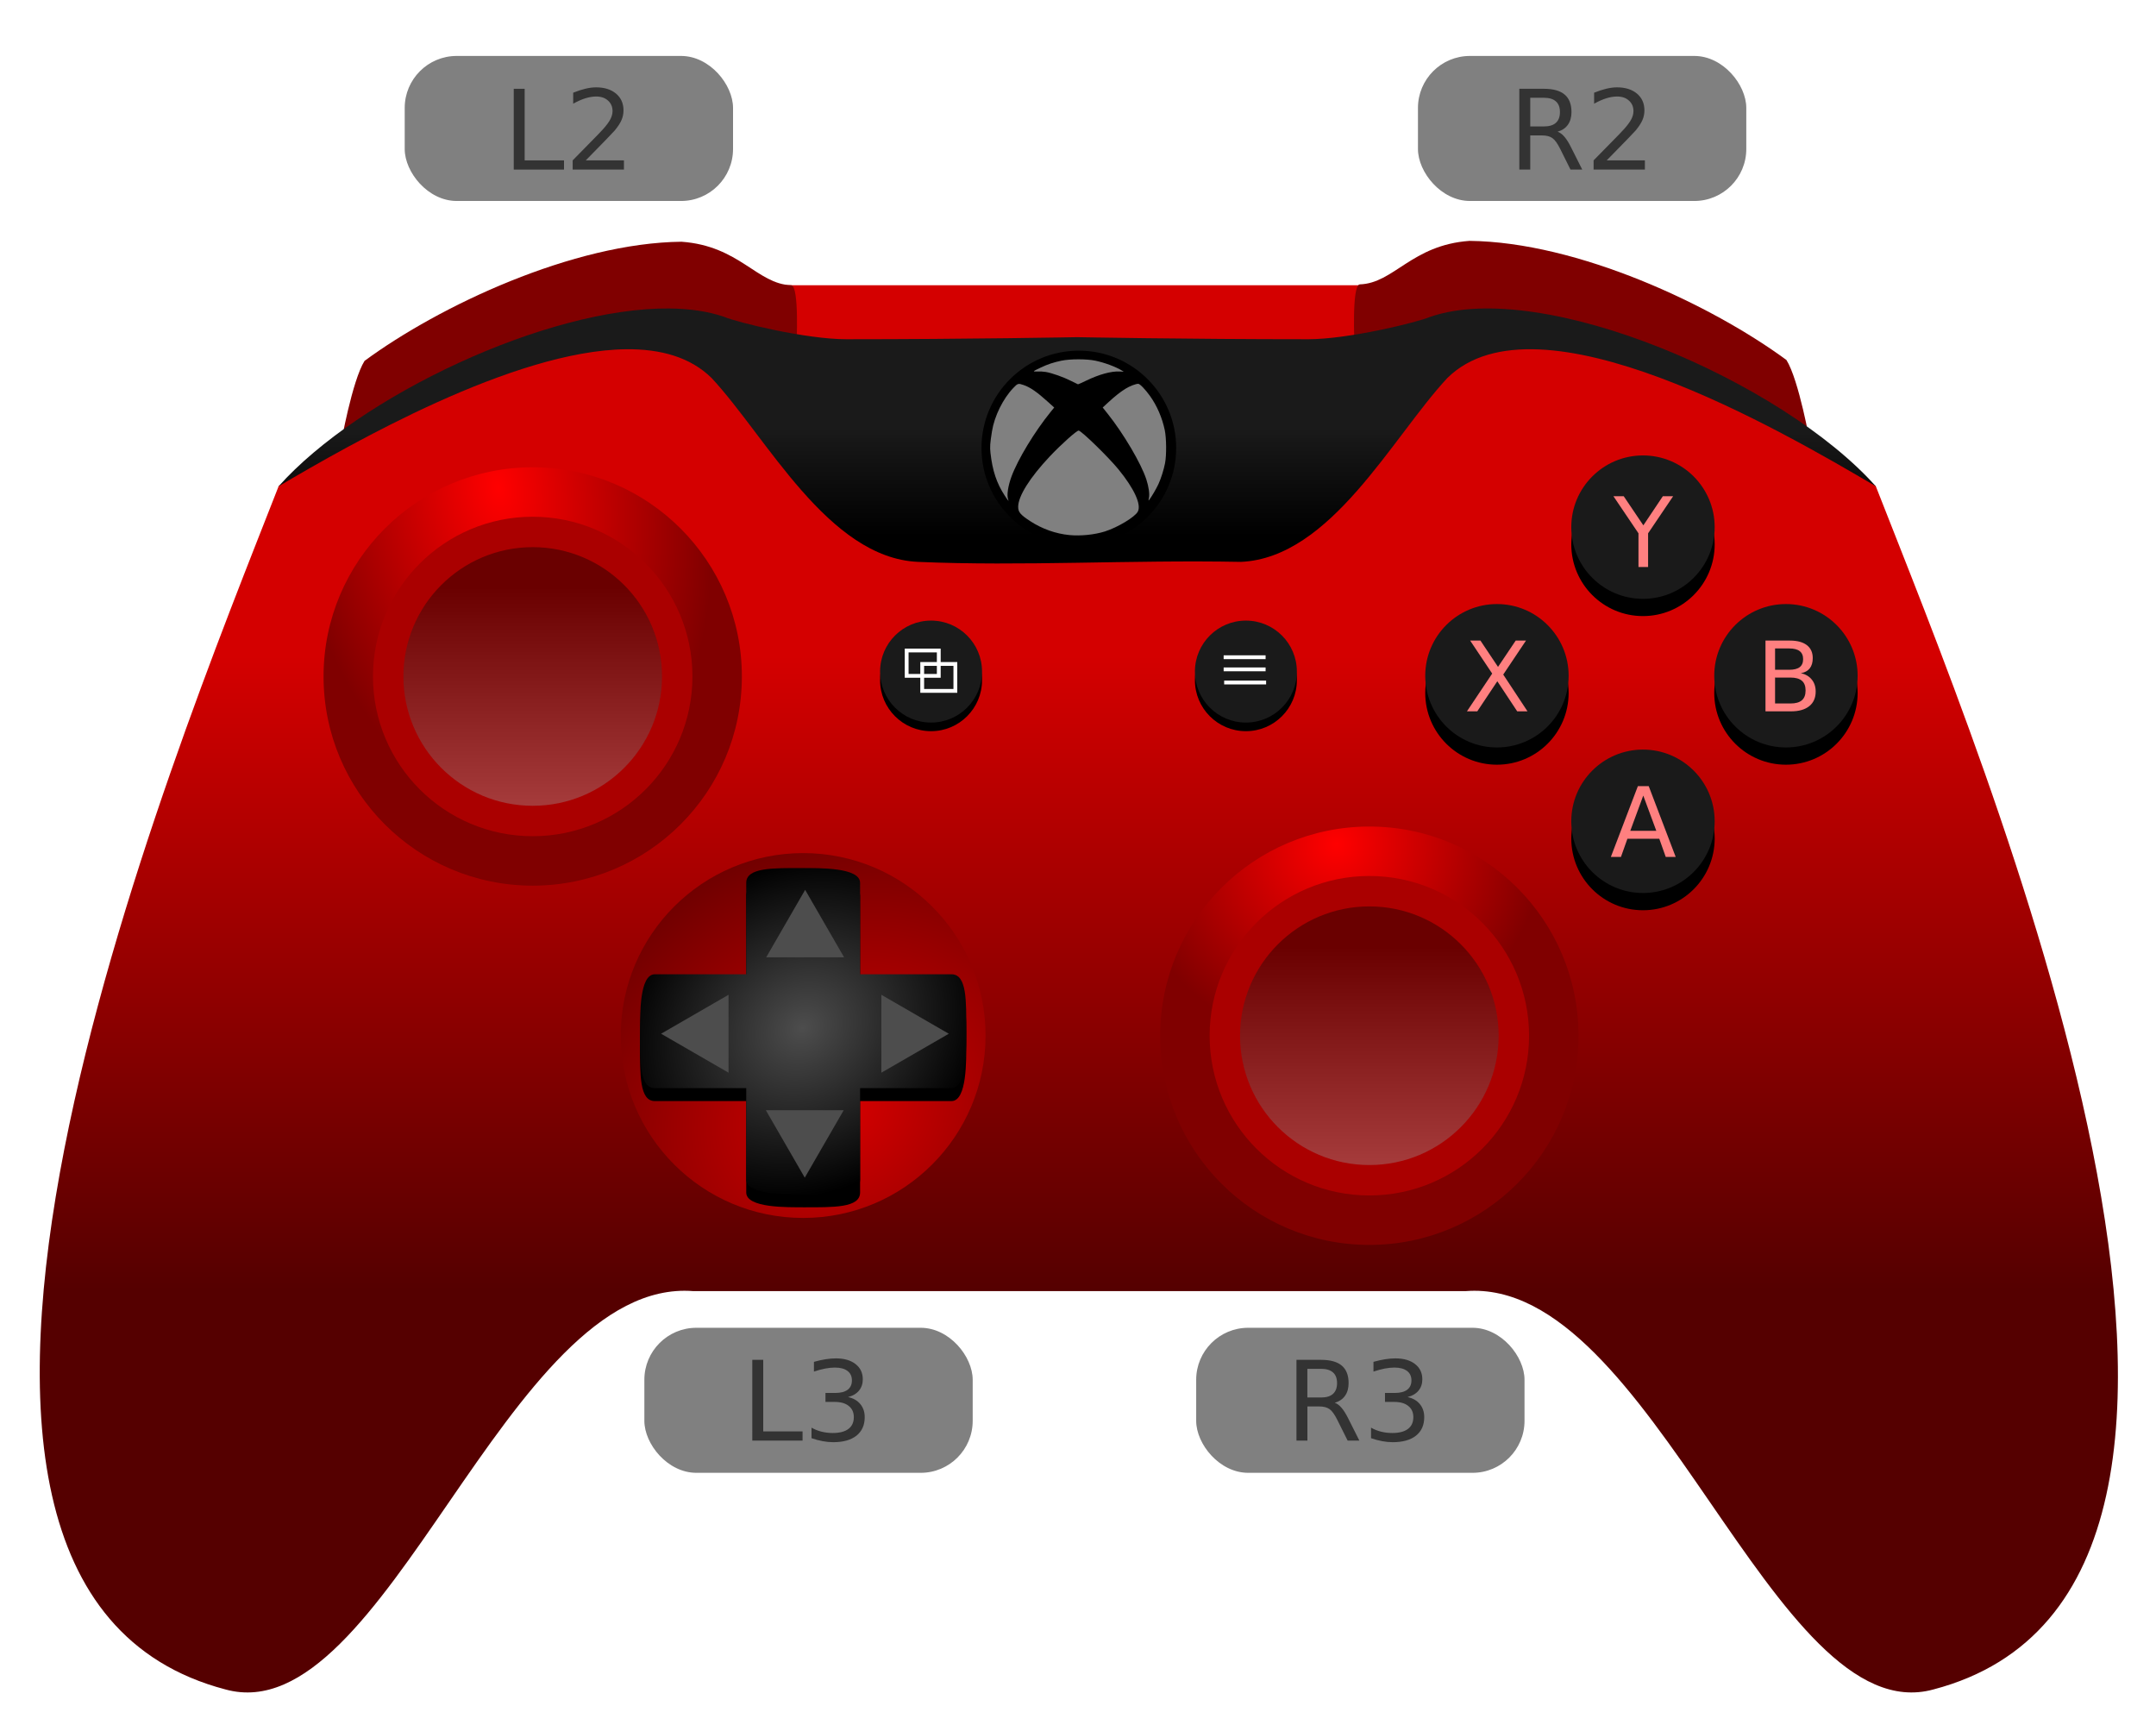<?xml version="1.0" encoding="UTF-8" standalone="no"?>
<!-- Created with Inkscape (http://www.inkscape.org/) -->

<svg
   xmlns:dc="http://purl.org/dc/elements/1.1/"
   xmlns:cc="http://creativecommons.org/ns#"
   xmlns:rdf="http://www.w3.org/1999/02/22-rdf-syntax-ns#"
   xmlns:svg="http://www.w3.org/2000/svg"
   xmlns="http://www.w3.org/2000/svg"
   xmlns:xlink="http://www.w3.org/1999/xlink"
   xmlns:sodipodi="http://sodipodi.sourceforge.net/DTD/sodipodi-0.dtd"
   xmlns:inkscape="http://www.inkscape.org/namespaces/inkscape"
   width="500"
   height="400"
   viewBox="0 0 132.292 105.833"
   version="1.1"
   id="svg8"
   sodipodi:docname="xbo-red.svg"
   inkscape:version="0.92.3 (2405546, 2018-03-11)">
  <defs
     id="defs2">
    <linearGradient
       id="linearGradient126"
       inkscape:collect="always">
      <stop
         id="stop122"
         offset="0"
         style="stop-color:#ff0000;stop-opacity:1" />
      <stop
         id="stop124"
         offset="1"
         style="stop-color:#800000;stop-opacity:1" />
    </linearGradient>
    <linearGradient
       id="linearGradient120"
       inkscape:collect="always">
      <stop
         id="stop116"
         offset="0"
         style="stop-color:#d40000;stop-opacity:1" />
      <stop
         id="stop118"
         offset="1"
         style="stop-color:#550000;stop-opacity:1" />
    </linearGradient>
    <linearGradient
       inkscape:collect="always"
       id="linearGradient511">
      <stop
         style="stop-color:#000000;stop-opacity:1;"
         offset="0"
         id="stop507" />
      <stop
         style="stop-color:#999999;stop-opacity:1"
         offset="1"
         id="stop509" />
    </linearGradient>
    <linearGradient
       inkscape:collect="always"
       id="linearGradient493">
      <stop
         style="stop-color:#ff0000;stop-opacity:1"
         offset="0"
         id="stop489" />
      <stop
         style="stop-color:#800000;stop-opacity:1"
         offset="1"
         id="stop491" />
    </linearGradient>
    <linearGradient
       inkscape:collect="always"
       id="linearGradient483">
      <stop
         style="stop-color:#4d4d4d;stop-opacity:1"
         offset="0"
         id="stop479" />
      <stop
         style="stop-color:#000000;stop-opacity:1"
         offset="1"
         id="stop481" />
    </linearGradient>
    <linearGradient
       inkscape:collect="always"
       id="linearGradient408">
      <stop
         style="stop-color:#550000;stop-opacity:1"
         offset="0"
         id="stop404" />
      <stop
         style="stop-color:#d40000;stop-opacity:1"
         offset="1"
         id="stop406" />
    </linearGradient>
    <linearGradient
       inkscape:collect="always"
       id="linearGradient895">
      <stop
         style="stop-color:#1a1a1a;stop-opacity:1"
         offset="0"
         id="stop891" />
      <stop
         style="stop-color:#000000;stop-opacity:1"
         offset="1"
         id="stop893" />
    </linearGradient>
    <linearGradient
       inkscape:collect="always"
       xlink:href="#linearGradient895"
       id="linearGradient897"
       x1="61.478"
       y1="291.825"
       x2="61.478"
       y2="345.349"
       gradientUnits="userSpaceOnUse"
       gradientTransform="matrix(0.124,0,0,0.124,71.11,181.243)" />
    <linearGradient
       inkscape:collect="always"
       xlink:href="#linearGradient408"
       id="linearGradient412"
       x1="66.405"
       y1="270.302"
       x2="66.405"
       y2="231.408"
       gradientUnits="userSpaceOnUse" />
    <radialGradient
       inkscape:collect="always"
       xlink:href="#linearGradient483"
       id="radialGradient485"
       cx="49.33"
       cy="254.446"
       fx="49.33"
       fy="254.446"
       r="10.011"
       gradientTransform="matrix(0.975,-0.623,0.538,0.843,-135.742,70.479)"
       gradientUnits="userSpaceOnUse" />
    <radialGradient
       inkscape:collect="always"
       xlink:href="#linearGradient126"
       id="radialGradient495"
       cx="30.628"
       cy="220.973"
       fx="30.628"
       fy="220.973"
       r="12.834"
       gradientUnits="userSpaceOnUse"
       gradientTransform="matrix(0.275,1.606,-0.986,0.169,240.03,134.551)" />
    <linearGradient
       inkscape:collect="always"
       xlink:href="#linearGradient511"
       id="linearGradient515"
       x1="33.067"
       y1="227.207"
       x2="33.067"
       y2="240.217"
       gradientUnits="userSpaceOnUse" />
    <radialGradient
       inkscape:collect="always"
       xlink:href="#linearGradient493"
       id="radialGradient495-5"
       cx="30.628"
       cy="220.973"
       fx="30.628"
       fy="220.973"
       r="12.834"
       gradientUnits="userSpaceOnUse"
       gradientTransform="matrix(0.275,0.919,-0.958,0.286,285.275,151.603)" />
    <linearGradient
       inkscape:collect="always"
       xlink:href="#linearGradient511"
       id="linearGradient606"
       gradientUnits="userSpaceOnUse"
       x1="33.067"
       y1="227.207"
       x2="33.067"
       y2="240.217"
       gradientTransform="translate(51.336,22.041)" />
    <radialGradient
       inkscape:collect="always"
       xlink:href="#linearGradient120"
       id="radialGradient114"
       cx="51.159"
       cy="248.64"
       fx="51.159"
       fy="248.64"
       r="11.192"
       gradientUnits="userSpaceOnUse"
       gradientTransform="matrix(1.084,1.515,-1.761,1.26,434.224,-131.566)" />
  </defs>
  <sodipodi:namedview
     id="base"
     pagecolor="#ffffff"
     bordercolor="#666666"
     borderopacity="1.0"
     inkscape:pageopacity="0.0"
     inkscape:pageshadow="2"
     inkscape:zoom="1.3805155"
     inkscape:cx="445.72374"
     inkscape:cy="147.99309"
     inkscape:document-units="mm"
     inkscape:current-layer="layer3"
     showgrid="false"
     guidetolerance="10000"
     inkscape:snap-perpendicular="true"
     inkscape:snap-tangential="true"
     inkscape:window-width="1920"
     inkscape:window-height="1056"
     inkscape:window-x="1920"
     inkscape:window-y="0"
     inkscape:window-maximized="1"
     units="px"
     showguides="true"
     inkscape:guide-bbox="true" />
  <g
     inkscape:groupmode="layer"
     id="layer4"
     inkscape:label="Layer 4"
     transform="translate(0,-191.167)">
    <rect
       style="fill:#d40000;fill-opacity:1;stroke:none;stroke-width:0.27;stroke-miterlimit:4;stroke-dasharray:none"
       id="rect5043"
       width="45.686"
       height="8.642"
       x="42.993"
       y="208.667" />
    <path
       style="fill:#800000;stroke:none;stroke-width:0.124px;stroke-linecap:butt;stroke-linejoin:miter;stroke-opacity:1"
       d="m 20.908,218.453 c 0,0 0.699,-3.94 1.462,-5.147 4.6,-3.384 12.804,-7.238 19.446,-7.308 3.559,0.254 4.639,2.605 6.736,2.669 0.508,0.064 0.318,3.749 0.318,3.749 l -24.021,5.465 z"
       id="path5026"
       inkscape:connector-curvature="0"
       sodipodi:nodetypes="ccccccc"
       inkscape:label="btnL"
       class="theme-button"
       ojd-button="L" />
    <path
       style="fill:#800000;stroke:none;stroke-width:0.124px;stroke-linecap:butt;stroke-linejoin:miter;stroke-opacity:1"
       d="m 111.077,218.4 c 0,0 -0.699,-3.94 -1.462,-5.147 -4.6,-3.384 -12.804,-7.238 -19.446,-7.308 -3.559,0.254 -4.639,2.605 -6.736,2.669 -0.508,0.064 -0.318,3.749 -0.318,3.749 l 24.021,5.465 z"
       id="path5026-7"
       inkscape:connector-curvature="0"
       sodipodi:nodetypes="ccccccc"
       inkscape:label="btnR"
       class="theme-button"
       ojd-button="R" />
    <rect
       style="opacity:1;fill:#808080;fill-opacity:1;stroke:none;stroke-width:0.705;stroke-linejoin:round;stroke-miterlimit:4;stroke-dasharray:none;stroke-opacity:1"
       id="rect1842-40"
       width="20.146"
       height="8.898"
       x="24.833"
       y="194.599"
       ry="3.19"
       inkscape:label="btnL2"
       class="theme-button"
       ojd-button="L2" />
    <g
       aria-label="L2"
       style="font-style:normal;font-weight:normal;font-size:5.358px;line-height:1.25;font-family:sans-serif;letter-spacing:0px;word-spacing:0px;fill:#333333;fill-opacity:1;stroke:none;stroke-width:0.134"
       id="text1573-1"
       transform="matrix(1.269,0,0,1.269,-23.084,189.961)"
       inkscape:label="lblL2"
       class="theme-label-contrast"
       ojd-button="L2">
      <path
         d="m 43.032,5.243 h 0.528 v 3.461 h 1.902 v 0.445 h -2.43 z"
         style="fill:#333333;stroke-width:0.134"
         id="path1682"
         inkscape:connector-curvature="0" />
      <path
         d="m 46.516,8.704 h 1.844 V 9.149 H 45.881 V 8.704 q 0.301,-0.311 0.819,-0.835 0.521,-0.526 0.654,-0.678 0.254,-0.285 0.353,-0.481 0.102,-0.199 0.102,-0.39 0,-0.311 -0.22,-0.508 -0.217,-0.196 -0.568,-0.196 -0.249,0 -0.526,0.086 -0.275,0.086 -0.589,0.262 V 5.432 q 0.319,-0.128 0.596,-0.194 0.277,-0.065 0.508,-0.065 0.607,0 0.968,0.303 0.361,0.303 0.361,0.811 0,0.241 -0.092,0.458 -0.089,0.215 -0.327,0.508 -0.065,0.076 -0.416,0.439 -0.351,0.361 -0.989,1.012 z"
         style="fill:#333333;stroke-width:0.134"
         id="path1684"
         inkscape:connector-curvature="0" />
    </g>
    <rect
       style="opacity:1;fill:#808080;fill-opacity:1;stroke:none;stroke-width:0.705;stroke-linejoin:round;stroke-miterlimit:4;stroke-dasharray:none;stroke-opacity:1"
       id="rect1842-4-9"
       width="20.146"
       height="8.898"
       x="87.006"
       y="194.599"
       ry="3.19"
       inkscape:label="btnR2"
       class="theme-button"
       ojd-button="R2" />
    <g
       aria-label="R2"
       style="font-style:normal;font-weight:normal;font-size:5.358px;line-height:1.25;font-family:sans-serif;letter-spacing:0px;word-spacing:0px;fill:#333333;fill-opacity:1;stroke:none;stroke-width:0.134"
       id="text1573-1-3"
       transform="matrix(1.269,0,0,1.269,-0.217,189.961)"
       inkscape:label="lblR2"
       class="theme-label-contrast"
       ojd-button="R2">
      <path
         d="m 75.487,7.318 q 0.17,0.058 0.33,0.246 0.162,0.188 0.324,0.518 l 0.536,1.067 H 76.109 L 75.61,8.147 Q 75.416,7.755 75.233,7.626 75.052,7.498 74.739,7.498 H 74.163 V 9.149 H 73.635 V 5.243 h 1.193 q 0.67,0 0.999,0.28 0.33,0.28 0.33,0.845 0,0.369 -0.173,0.612 -0.17,0.243 -0.497,0.337 z M 74.163,5.677 v 1.386 h 0.664 q 0.382,0 0.576,-0.175 0.196,-0.178 0.196,-0.521 0,-0.343 -0.196,-0.515 -0.194,-0.175 -0.576,-0.175 z"
         style="fill:#333333;stroke-width:0.134"
         id="path1667"
         inkscape:connector-curvature="0" />
      <path
         d="m 77.862,8.704 h 1.844 V 9.149 H 77.226 V 8.704 q 0.301,-0.311 0.819,-0.835 0.521,-0.526 0.654,-0.678 0.254,-0.285 0.353,-0.481 0.102,-0.199 0.102,-0.39 0,-0.311 -0.22,-0.508 -0.217,-0.196 -0.568,-0.196 -0.249,0 -0.526,0.086 -0.275,0.086 -0.589,0.262 V 5.432 q 0.319,-0.128 0.596,-0.194 0.277,-0.065 0.508,-0.065 0.607,0 0.968,0.303 0.361,0.303 0.361,0.811 0,0.241 -0.092,0.458 -0.089,0.215 -0.327,0.508 -0.065,0.076 -0.416,0.439 -0.351,0.361 -0.989,1.012 z"
         style="fill:#333333;stroke-width:0.134"
         id="path1669"
         inkscape:connector-curvature="0" />
    </g>
    <rect
       style="opacity:1;fill:#808080;fill-opacity:1;stroke:none;stroke-width:0.705;stroke-linejoin:round;stroke-miterlimit:4;stroke-dasharray:none;stroke-opacity:1"
       id="rect1842-40-0"
       width="20.146"
       height="8.898"
       x="39.538"
       y="272.63"
       ry="3.19"
       inkscape:label="btnL3"
       class="theme-button"
       ojd-button="L3" />
    <rect
       style="opacity:1;fill:#808080;fill-opacity:1;stroke:none;stroke-width:0.705;stroke-linejoin:round;stroke-miterlimit:4;stroke-dasharray:none;stroke-opacity:1"
       id="rect1842-4-9-3"
       width="20.146"
       height="8.898"
       x="73.398"
       y="272.63"
       ry="3.19"
       inkscape:label="btnR3"
       class="theme-button"
       ojd-button="R3" />
    <g
       aria-label="L3"
       style="font-style:normal;font-weight:normal;font-size:6.799px;line-height:1.25;font-family:sans-serif;letter-spacing:0px;word-spacing:0px;fill:#333333;fill-opacity:1;stroke:none;stroke-width:0.17"
       id="text1573-1-9"
       transform="translate(21.937,204.7)"
       inkscape:label="lblL3"
       class="theme-label-contrast"
       ojd-button="L3">
      <path
         d="m 24.224,69.897 h 0.671 v 4.392 h 2.413 v 0.564 H 24.224 Z"
         style="fill:#333333;stroke-width:0.17"
         id="path923"
         inkscape:connector-curvature="0" />
      <path
         d="m 30.1,72.181 q 0.481,0.103 0.75,0.428 0.272,0.325 0.272,0.803 0,0.734 -0.505,1.135 -0.505,0.402 -1.434,0.402 -0.312,0 -0.644,-0.063 -0.329,-0.06 -0.681,-0.183 v -0.647 q 0.279,0.163 0.611,0.246 0.332,0.083 0.694,0.083 0.631,0 0.959,-0.249 0.332,-0.249 0.332,-0.724 0,-0.438 -0.309,-0.684 -0.305,-0.249 -0.853,-0.249 h -0.578 V 71.928 h 0.604 q 0.495,0 0.757,-0.196 0.262,-0.199 0.262,-0.571 0,-0.382 -0.272,-0.584 -0.269,-0.206 -0.774,-0.206 -0.276,0 -0.591,0.06 -0.315,0.06 -0.694,0.186 v -0.598 q 0.382,-0.106 0.714,-0.159 0.335,-0.053 0.631,-0.053 0.764,0 1.208,0.349 0.445,0.345 0.445,0.936 0,0.412 -0.236,0.697 -0.236,0.282 -0.671,0.392 z"
         style="fill:#333333;stroke-width:0.17"
         id="path925"
         inkscape:connector-curvature="0" />
    </g>
    <g
       aria-label="R3"
       style="font-style:normal;font-weight:normal;font-size:6.799px;line-height:1.25;font-family:sans-serif;letter-spacing:0px;word-spacing:0px;fill:#333333;fill-opacity:1;stroke:none;stroke-width:0.17"
       id="text1573-1-3-9"
       transform="translate(-20.74,204.7)"
       inkscape:label="lblR3"
       class="theme-label-contrast"
       ojd-button="R3">
      <path
         d="m 102.64,72.529 q 0.216,0.073 0.418,0.312 0.206,0.239 0.412,0.657 l 0.681,1.354 h -0.72 l -0.634,-1.271 q -0.246,-0.498 -0.478,-0.661 -0.229,-0.163 -0.627,-0.163 h -0.73 v 2.095 h -0.671 V 69.897 h 1.514 q 0.85,0 1.268,0.355 0.418,0.355 0.418,1.072 0,0.468 -0.219,0.777 -0.216,0.309 -0.631,0.428 z m -1.68,-2.081 v 1.759 h 0.843 q 0.485,0 0.73,-0.222 0.249,-0.226 0.249,-0.661 0,-0.435 -0.249,-0.654 -0.246,-0.222 -0.73,-0.222 z"
         style="fill:#333333;stroke-width:0.17"
         id="path918"
         inkscape:connector-curvature="0" />
      <path
         d="m 107.109,72.181 q 0.481,0.103 0.75,0.428 0.272,0.325 0.272,0.803 0,0.734 -0.505,1.135 -0.505,0.402 -1.434,0.402 -0.312,0 -0.644,-0.063 -0.329,-0.06 -0.681,-0.183 v -0.647 q 0.279,0.163 0.611,0.246 0.332,0.083 0.694,0.083 0.631,0 0.959,-0.249 0.332,-0.249 0.332,-0.724 0,-0.438 -0.309,-0.684 -0.305,-0.249 -0.853,-0.249 h -0.578 V 71.928 h 0.604 q 0.495,0 0.757,-0.196 0.262,-0.199 0.262,-0.571 0,-0.382 -0.272,-0.584 -0.269,-0.206 -0.773,-0.206 -0.276,0 -0.591,0.06 -0.315,0.06 -0.694,0.186 v -0.598 q 0.382,-0.106 0.714,-0.159 0.335,-0.053 0.631,-0.053 0.764,0 1.208,0.349 0.445,0.345 0.445,0.936 0,0.412 -0.236,0.697 -0.236,0.282 -0.671,0.392 z"
         style="fill:#333333;stroke-width:0.17"
         id="path920"
         inkscape:connector-curvature="0" />
    </g>
  </g>
  <g
     inkscape:groupmode="layer"
     id="layer2"
     inkscape:label="Layer 2"
     style="display:inline;opacity:1"
     transform="translate(0,-191.167)">
    <path
       inkscape:connector-curvature="0"
       style="fill:url(#linearGradient897);fill-opacity:1;stroke:none;stroke-width:0.124px;stroke-linecap:butt;stroke-linejoin:miter;stroke-opacity:1"
       d="m 41.088,210.093 c -7.527,-0.079 -19.045,5.367 -23.993,10.909 l 11.719,23.472 37.283,9.99 37.283,-9.99 11.719,-23.472 c -5.757,-6.448 -20.412,-12.768 -27.321,-10.402 -0.841,0.356 -5.052,1.38 -7.503,1.38 -7.535,0 -14.178,-0.127 -14.178,-0.127 0,0 -6.643,0.127 -14.178,0.127 -2.451,0 -6.662,-1.024 -7.503,-1.38 -0.972,-0.333 -2.096,-0.493 -3.328,-0.506 z"
       id="path56" />
    <path
       class="theme-color-normal"
       inkscape:label="color-normal"
       style="fill:url(#linearGradient412);fill-opacity:1;stroke:none;stroke-width:0.124px;stroke-linecap:butt;stroke-linejoin:miter;stroke-opacity:1"
       d="m 38.412,212.594 c -6.916,0.076 -16.87,5.79 -21.317,8.408 -6.428,16.444 -27.557,67.448 -3.259,73.817 9.831,2.71 17.26,-25.334 28.7,-24.439 h 47.399 c 11.44,-0.895 18.869,27.148 28.7,24.439 24.298,-6.369 2.893,-57.373 -3.534,-73.817 -5.809,-3.419 -20.737,-12.121 -26.293,-6.642 -3.384,3.634 -7.144,11.029 -12.658,11.279 -6.869,-0.13 -13.418,0.279 -19.827,0 -5.514,-0.251 -9.274,-7.645 -12.658,-11.279 -1.302,-1.284 -3.135,-1.789 -5.252,-1.766 z"
       id="path22"
       inkscape:connector-curvature="0"
       sodipodi:nodetypes="sccccccccccs" />
  </g>
  <g
     inkscape:groupmode="layer"
     id="layer3"
     inkscape:label="Layer 3"
     style="display:inline;opacity:1"
     transform="translate(0,-191.167)">
    <circle
       style="display:inline;opacity:1;fill:#000000;stroke:none;stroke-width:0.034"
       id="path3917-1-7-6"
       cx="76.448"
       cy="232.899"
       r="3.128"
       inkscape:label="shadowStart" />
    <circle
       style="display:inline;opacity:1;fill:#000000;stroke:none;stroke-width:0.034"
       id="path3917-1-7-1-1"
       cx="57.13"
       cy="232.899"
       r="3.128"
       inkscape:label="shadowSelect" />
    <circle
       style="display:inline;opacity:1;fill:#000000;stroke:none;stroke-width:0.048"
       id="path3917-1-3"
       cx="91.852"
       cy="233.684"
       r="4.399"
       inkscape:label="shadowX" />
    <circle
       style="display:inline;opacity:1;fill:#000000;stroke:none;stroke-width:0.048"
       id="path3917-1-2-6"
       cx="100.813"
       cy="224.566"
       r="4.399"
       inkscape:label="shadowY" />
    <circle
       style="display:inline;opacity:1;fill:#000000;stroke:none;stroke-width:0.048"
       id="path3917-1-2-7-7"
       cx="109.585"
       cy="233.684"
       r="4.399"
       inkscape:label="shadowB" />
    <circle
       style="display:inline;opacity:1;fill:#000000;stroke:none;stroke-width:0.048"
       id="path3917-1-2-7-0-5"
       cx="100.813"
       cy="242.614"
       r="4.399"
       inkscape:label="shadowA" />
    <circle
       style="opacity:1;fill:url(#radialGradient495);fill-opacity:1;stroke:none;stroke-width:0.123"
       id="path93"
       cx="32.687"
       cy="232.67"
       r="12.834" />
    <circle
       style="display:inline;opacity:1;fill:#aa0000;stroke:none;stroke-width:0.094"
       id="path93-3"
       cx="32.687"
       cy="232.67"
       r="9.8" />
    <circle
       style="display:inline;opacity:0.377;fill:url(#linearGradient515);fill-opacity:1;stroke:none;stroke-width:0.076"
       id="path93-3-5"
       cx="32.687"
       cy="232.67"
       r="7.934" />
    <circle
       style="display:inline;opacity:1;fill:#1a1a1a;stroke:none;stroke-width:0.048"
       id="path3917-1"
       cx="91.852"
       cy="232.626"
       r="4.399"
       inkscape:label="btnX"
       class="theme-button"
       ojd-button="X" />
    <circle
       style="display:inline;opacity:1;fill:#1a1a1a;stroke:none;stroke-width:0.048"
       id="path3917-1-2"
       cx="100.813"
       cy="223.508"
       r="4.399"
       inkscape:label="btnY"
       class="theme-button"
       ojd-button="Y" />
    <circle
       style="display:inline;opacity:1;fill:#1a1a1a;stroke:none;stroke-width:0.048"
       id="path3917-1-2-7"
       cx="109.585"
       cy="232.626"
       r="4.399"
       inkscape:label="btnB"
       class="theme-button"
       ojd-button="B" />
    <circle
       style="display:inline;opacity:1;fill:#1a1a1a;stroke:none;stroke-width:0.048"
       id="path3917-1-2-7-0"
       cx="100.813"
       cy="241.555"
       r="4.399"
       inkscape:label="btnA"
       class="theme-button"
       ojd-button="A" />
    <circle
       style="opacity:1;fill:url(#radialGradient114);fill-opacity:1;stroke:none;stroke-width:0.248;stroke-miterlimit:4;stroke-dasharray:none"
       id="path3917"
       cx="49.282"
       cy="254.699"
       r="11.192"
       inkscape:label="color-accent"
       class="theme-color-accent" />
    <path
       style="display:inline;opacity:1;fill:#000000;stroke:none;stroke-width:0.124"
       d="m 49.27,245.218 c -1.859,4.7e-4 -3.481,-0.038 -3.481,0.909 h -2.4e-4 c -0.002,1.858 0,3.742 0,5.608 h -5.608 c -0.967,0 -0.901,2.565 -0.909,3.505 4.68e-4,1.859 -0.038,3.481 0.909,3.481 v 2.5e-4 c 1.858,0.002 3.742,0 5.608,0 v 5.608 c 0,0.967 2.565,0.901 3.505,0.909 1.859,-4.8e-4 3.481,0.038 3.481,-0.909 h 2.44e-4 c 0.002,-1.858 0,-3.742 0,-5.608 h 5.608 c 0.967,0 0.901,-2.565 0.909,-3.505 -4.76e-4,-1.859 0.038,-3.481 -0.909,-3.481 v -2.4e-4 c -1.858,-0.002 -3.742,0 -5.608,0 v -5.608 c 0,-0.967 -2.565,-0.901 -3.505,-0.909 z"
       id="rect261-3"
       inkscape:connector-curvature="0" />
    <path
       style="display:inline;opacity:1;fill:url(#radialGradient485);fill-opacity:1;stroke:none;stroke-width:0.124"
       d="m 49.27,244.424 c -1.859,4.7e-4 -3.481,-0.038 -3.481,0.909 h -2.4e-4 c -0.002,1.858 0,3.742 0,5.608 h -5.608 c -0.967,0 -0.901,2.565 -0.909,3.505 4.68e-4,1.859 -0.038,3.481 0.909,3.481 v 2.5e-4 c 1.858,0.002 3.742,0 5.608,0 v 5.608 c 0,0.967 2.565,0.901 3.505,0.909 1.859,-4.8e-4 3.481,0.038 3.481,-0.909 h 2.44e-4 c 0.002,-1.858 0,-3.742 0,-5.608 h 5.608 c 0.967,0 0.901,-2.565 0.909,-3.505 -4.69e-4,-1.859 0.038,-3.481 -0.909,-3.481 v -2.4e-4 c -1.858,-0.002 -3.742,0 -5.608,0 v -5.608 c 0,-0.967 -2.565,-0.901 -3.505,-0.909 z"
       id="rect261"
       inkscape:connector-curvature="0" />
    <g
       aria-label="B"
       style="font-style:normal;font-variant:normal;font-weight:normal;font-stretch:normal;font-size:12.7px;line-height:1.25;font-family:sans-serif;-inkscape-font-specification:'sans-serif, Normal';font-variant-ligatures:normal;font-variant-caps:normal;font-variant-numeric:normal;font-feature-settings:normal;text-align:start;letter-spacing:0px;word-spacing:0px;writing-mode:lr-tb;text-anchor:start;fill:#ff8080;fill-opacity:1;stroke:none;stroke-width:0.265"
       id="text294"
       transform="matrix(0.469,0,0,0.469,-3.397,160.933)"
       inkscape:label="lblB"
       class="theme-label"
       ojd-button="B">
      <path
         d="m 239.478,153.099 v 3.392 h 2.009 q 1.011,0 1.494,-0.415 0.49,-0.422 0.49,-1.284 0,-0.868 -0.49,-1.277 -0.484,-0.415 -1.494,-0.415 z m 0,-3.808 v 2.791 h 1.854 q 0.918,0 1.364,-0.341 0.453,-0.347 0.453,-1.054 0,-0.701 -0.453,-1.048 -0.446,-0.347 -1.364,-0.347 z m -1.253,-1.029 h 3.2 q 1.432,0 2.208,0.595 0.775,0.595 0.775,1.693 0,0.85 -0.397,1.352 -0.397,0.502 -1.166,0.626 0.924,0.198 1.432,0.831 0.515,0.626 0.515,1.569 0,1.24 -0.843,1.916 -0.843,0.676 -2.4,0.676 h -3.324 z"
         style="font-style:normal;font-variant:normal;font-weight:normal;font-stretch:normal;font-size:12.7px;font-family:sans-serif;-inkscape-font-specification:'sans-serif, Normal';font-variant-ligatures:normal;font-variant-caps:normal;font-variant-numeric:normal;font-feature-settings:normal;text-align:start;writing-mode:lr-tb;text-anchor:start;fill:#ff8080;stroke-width:0.265"
         id="path859"
         inkscape:connector-curvature="0" />
    </g>
    <g
       aria-label="A"
       style="font-style:normal;font-variant:normal;font-weight:normal;font-stretch:normal;font-size:12.7px;line-height:1.25;font-family:sans-serif;-inkscape-font-specification:'sans-serif, Normal';font-variant-ligatures:normal;font-variant-caps:normal;font-variant-numeric:normal;font-feature-settings:normal;text-align:start;letter-spacing:0px;word-spacing:0px;writing-mode:lr-tb;text-anchor:start;display:inline;opacity:1;fill:#ff8080;fill-opacity:1;stroke:none;stroke-width:0.265"
       id="text294-2"
       transform="matrix(0.469,0,0,0.469,-3.662,160.933)"
       inkscape:label="lblA"
       class="theme-label"
       ojd-button="A">
      <path
         d="m 222.8,168.539 -1.699,4.607 h 3.404 z m -0.707,-1.234 h 1.42 l 3.528,9.258 h -1.302 l -0.843,-2.375 h -4.173 l -0.843,2.375 h -1.321 z"
         style="font-style:normal;font-variant:normal;font-weight:normal;font-stretch:normal;font-size:12.7px;font-family:sans-serif;-inkscape-font-specification:'sans-serif, Normal';font-variant-ligatures:normal;font-variant-caps:normal;font-variant-numeric:normal;font-feature-settings:normal;text-align:start;writing-mode:lr-tb;text-anchor:start;fill:#ff8080;stroke-width:0.265"
         id="path856"
         inkscape:connector-curvature="0" />
    </g>
    <g
       aria-label="Y"
       style="font-style:normal;font-variant:normal;font-weight:normal;font-stretch:normal;font-size:12.7px;line-height:1.25;font-family:sans-serif;-inkscape-font-specification:'sans-serif, Normal';font-variant-ligatures:normal;font-variant-caps:normal;font-variant-numeric:normal;font-feature-settings:normal;text-align:start;letter-spacing:0px;word-spacing:0px;writing-mode:lr-tb;text-anchor:start;display:inline;opacity:1;fill:#ff8080;fill-opacity:1;stroke:none;stroke-width:0.265"
       id="text294-1"
       transform="matrix(0.469,0,0,0.469,-3.662,161.197)"
       inkscape:label="lblY"
       class="theme-label"
       ojd-button="Y">
      <path
         d="m 218.897,128.818 h 1.346 l 2.567,3.808 2.549,-3.808 h 1.346 l -3.274,4.849 v 4.409 h -1.259 v -4.409 z"
         style="font-style:normal;font-variant:normal;font-weight:normal;font-stretch:normal;font-size:12.7px;font-family:sans-serif;-inkscape-font-specification:'sans-serif, Normal';font-variant-ligatures:normal;font-variant-caps:normal;font-variant-numeric:normal;font-feature-settings:normal;text-align:start;writing-mode:lr-tb;text-anchor:start;fill:#ff8080;stroke-width:0.265"
         id="path862"
         inkscape:connector-curvature="0" />
    </g>
    <g
       aria-label="X"
       style="font-style:normal;font-variant:normal;font-weight:normal;font-stretch:normal;font-size:12.7px;line-height:1.25;font-family:sans-serif;-inkscape-font-specification:'sans-serif, Normal';font-variant-ligatures:normal;font-variant-caps:normal;font-variant-numeric:normal;font-feature-settings:normal;text-align:start;letter-spacing:0px;word-spacing:0px;writing-mode:lr-tb;text-anchor:start;display:inline;opacity:1;fill:#ff8080;fill-opacity:1;stroke:none;stroke-width:0.265"
       id="text294-1-6"
       transform="matrix(0.469,0,0,0.469,-3.662,160.933)"
       inkscape:label="lblX"
       class="theme-label"
       ojd-button="X">
      <path
         d="m 200.15,148.262 h 1.346 l 2.301,3.442 2.313,-3.442 h 1.346 l -2.977,4.446 3.175,4.812 h -1.346 l -2.604,-3.938 -2.623,3.938 h -1.352 l 3.305,-4.942 z"
         style="font-style:normal;font-variant:normal;font-weight:normal;font-stretch:normal;font-size:12.7px;font-family:sans-serif;-inkscape-font-specification:'sans-serif, Normal';font-variant-ligatures:normal;font-variant-caps:normal;font-variant-numeric:normal;font-feature-settings:normal;text-align:start;writing-mode:lr-tb;text-anchor:start;fill:#ff8080;stroke-width:0.265"
         id="path865"
         inkscape:connector-curvature="0" />
    </g>
    <circle
       style="display:inline;opacity:1;fill:#1a1a1a;stroke:none;stroke-width:0.034"
       id="path3917-1-7"
       cx="76.448"
       cy="232.37"
       r="3.128"
       inkscape:label="btnStart"
       class="theme-button"
       ojd-button="START" />
    <circle
       style="display:inline;opacity:1;fill:#1a1a1a;stroke:none;stroke-width:0.034"
       id="path3917-1-7-1"
       cx="57.13"
       cy="232.37"
       r="3.128"
       inkscape:label="btnSelect"
       class="theme-button"
       ojd-button="SELECT" />
    <g
       id="g470"
       style="fill:none;stroke-width:0.5;stroke-miterlimit:4;stroke-dasharray:none"
       transform="matrix(0.469,0,0,0.469,71.11,181.243)"
       inkscape:label="lblSelect"
       class="theme-label"
       ojd-button="SELECT">
      <path
         style="color:#000000;font-style:normal;font-variant:normal;font-weight:normal;font-stretch:normal;font-size:medium;line-height:normal;font-family:sans-serif;font-variant-ligatures:normal;font-variant-position:normal;font-variant-caps:normal;font-variant-numeric:normal;font-variant-alternates:normal;font-feature-settings:normal;text-indent:0;text-align:start;text-decoration:none;text-decoration-line:none;text-decoration-style:solid;text-decoration-color:#000000;letter-spacing:normal;word-spacing:normal;text-transform:none;writing-mode:lr-tb;direction:ltr;text-orientation:mixed;dominant-baseline:auto;baseline-shift:baseline;text-anchor:start;white-space:normal;shape-padding:0;clip-rule:nonzero;display:inline;overflow:visible;visibility:visible;opacity:1;isolation:auto;mix-blend-mode:normal;color-interpolation:sRGB;color-interpolation-filters:linearRGB;solid-color:#000000;solid-opacity:1;vector-effect:none;fill:#ffffff;fill-opacity:1;fill-rule:nonzero;stroke:none;stroke-width:0.5;stroke-linecap:butt;stroke-linejoin:miter;stroke-miterlimit:4;stroke-dasharray:none;stroke-dashoffset:0;stroke-opacity:1;color-rendering:auto;image-rendering:auto;shape-rendering:auto;text-rendering:auto;enable-background:accumulate"
         d="m -33.25,106.004 v 0.25 3.57 h 4.701 v -3.82 z m 0.5,0.5 h 3.701 v 2.82 H -32.75 Z"
         id="rect421"
         inkscape:connector-curvature="0" />
      <path
         style="color:#000000;font-style:normal;font-variant:normal;font-weight:normal;font-stretch:normal;font-size:medium;line-height:normal;font-family:sans-serif;font-variant-ligatures:normal;font-variant-position:normal;font-variant-caps:normal;font-variant-numeric:normal;font-variant-alternates:normal;font-feature-settings:normal;text-indent:0;text-align:start;text-decoration:none;text-decoration-line:none;text-decoration-style:solid;text-decoration-color:#000000;letter-spacing:normal;word-spacing:normal;text-transform:none;writing-mode:lr-tb;direction:ltr;text-orientation:mixed;dominant-baseline:auto;baseline-shift:baseline;text-anchor:start;white-space:normal;shape-padding:0;clip-rule:nonzero;display:inline;overflow:visible;visibility:visible;opacity:1;isolation:auto;mix-blend-mode:normal;color-interpolation:sRGB;color-interpolation-filters:linearRGB;solid-color:#000000;solid-opacity:1;vector-effect:none;fill:#ffffff;fill-opacity:1;fill-rule:nonzero;stroke:none;stroke-width:0.5;stroke-linecap:butt;stroke-linejoin:miter;stroke-miterlimit:4;stroke-dasharray:none;stroke-dashoffset:0;stroke-opacity:1;color-rendering:auto;image-rendering:auto;shape-rendering:auto;text-rendering:auto;enable-background:accumulate"
         d="m -31.217,107.766 v 0.25 3.773 h 4.838 v -4.023 z m 0.5,0.5 h 3.838 v 3.023 h -3.838 z"
         id="rect423"
         inkscape:connector-curvature="0" />
    </g>
    <g
       id="g464"
       style="stroke:#ffffff;stroke-width:0.5;stroke-miterlimit:4;stroke-dasharray:none"
       transform="matrix(0.469,0,0,0.469,71.11,181.243)"
       inkscape:label="lblStart"
       class="theme-label"
       ojd-button="START">
      <path
         style="color:#000000;font-style:normal;font-variant:normal;font-weight:normal;font-stretch:normal;font-size:medium;line-height:normal;font-family:sans-serif;font-variant-ligatures:normal;font-variant-position:normal;font-variant-caps:normal;font-variant-numeric:normal;font-variant-alternates:normal;font-feature-settings:normal;text-indent:0;text-align:start;text-decoration:none;text-decoration-line:none;text-decoration-style:solid;text-decoration-color:#000000;letter-spacing:normal;word-spacing:normal;text-transform:none;writing-mode:lr-tb;direction:ltr;text-orientation:mixed;dominant-baseline:auto;baseline-shift:baseline;text-anchor:start;white-space:normal;shape-padding:0;clip-rule:nonzero;display:inline;overflow:visible;visibility:visible;opacity:1;isolation:auto;mix-blend-mode:normal;color-interpolation:sRGB;color-interpolation-filters:linearRGB;solid-color:#000000;solid-opacity:1;vector-effect:none;fill:#ffffff;fill-opacity:1;fill-rule:nonzero;stroke:none;stroke-width:0.5;stroke-linecap:butt;stroke-linejoin:miter;stroke-miterlimit:4;stroke-dasharray:none;stroke-dashoffset:0;stroke-opacity:1;color-rendering:auto;image-rendering:auto;shape-rendering:auto;text-rendering:auto;enable-background:accumulate"
         d="m 8.471,106.885 v 0.5 h 5.488 v -0.5 z"
         id="path429"
         inkscape:connector-curvature="0" />
      <path
         style="color:#000000;font-style:normal;font-variant:normal;font-weight:normal;font-stretch:normal;font-size:medium;line-height:normal;font-family:sans-serif;font-variant-ligatures:normal;font-variant-position:normal;font-variant-caps:normal;font-variant-numeric:normal;font-variant-alternates:normal;font-feature-settings:normal;text-indent:0;text-align:start;text-decoration:none;text-decoration-line:none;text-decoration-style:solid;text-decoration-color:#000000;letter-spacing:normal;word-spacing:normal;text-transform:none;writing-mode:lr-tb;direction:ltr;text-orientation:mixed;dominant-baseline:auto;baseline-shift:baseline;text-anchor:start;white-space:normal;shape-padding:0;clip-rule:nonzero;display:inline;overflow:visible;visibility:visible;opacity:1;isolation:auto;mix-blend-mode:normal;color-interpolation:sRGB;color-interpolation-filters:linearRGB;solid-color:#000000;solid-opacity:1;vector-effect:none;fill:#ffffff;fill-opacity:1;fill-rule:nonzero;stroke:none;stroke-width:0.5;stroke-linecap:butt;stroke-linejoin:miter;stroke-miterlimit:4;stroke-dasharray:none;stroke-dashoffset:0;stroke-opacity:1;color-rendering:auto;image-rendering:auto;shape-rendering:auto;text-rendering:auto;enable-background:accumulate"
         d="m 8.471,108.473 v 0.5 h 5.488 v -0.5 z"
         id="path429-1"
         inkscape:connector-curvature="0" />
      <path
         style="color:#000000;font-style:normal;font-variant:normal;font-weight:normal;font-stretch:normal;font-size:medium;line-height:normal;font-family:sans-serif;font-variant-ligatures:normal;font-variant-position:normal;font-variant-caps:normal;font-variant-numeric:normal;font-variant-alternates:normal;font-feature-settings:normal;text-indent:0;text-align:start;text-decoration:none;text-decoration-line:none;text-decoration-style:solid;text-decoration-color:#000000;letter-spacing:normal;word-spacing:normal;text-transform:none;writing-mode:lr-tb;direction:ltr;text-orientation:mixed;dominant-baseline:auto;baseline-shift:baseline;text-anchor:start;white-space:normal;shape-padding:0;clip-rule:nonzero;display:inline;overflow:visible;visibility:visible;opacity:1;isolation:auto;mix-blend-mode:normal;color-interpolation:sRGB;color-interpolation-filters:linearRGB;solid-color:#000000;solid-opacity:1;vector-effect:none;fill:#ffffff;fill-opacity:1;fill-rule:nonzero;stroke:none;stroke-width:0.5;stroke-linecap:butt;stroke-linejoin:miter;stroke-miterlimit:4;stroke-dasharray:none;stroke-dashoffset:0;stroke-opacity:1;color-rendering:auto;image-rendering:auto;shape-rendering:auto;text-rendering:auto;enable-background:accumulate"
         d="m 8.539,110.193 v 0.5 h 5.488 v -0.5 z"
         id="path429-1-1"
         inkscape:connector-curvature="0" />
    </g>
    <circle
       style="fill:#000000;stroke:none;stroke-width:0.234;stroke-miterlimit:4;stroke-dasharray:none"
       id="path4980"
       cx="66.197"
       cy="218.654"
       r="5.973"
       inkscape:label="btnXbox" />
    <g
       transform="matrix(0.029,0,0,0.029,60.709,213.57)"
       id="g4146"
       style="fill:#808080"
       inkscape:label="labelXbox"
       class="theme-button"
       ojd-button="XBOX">
      <path
         inkscape:connector-curvature="0"
         id="path4148"
         d="M 169.188,359.449 C 140.505,356.702 111.465,346.401 86.519,330.125 65.614,316.486 60.894,310.88 60.894,299.691 c 0,-22.475 24.712,-61.84 66.992,-106.716 24.012,-25.486 57.46,-55.36 61.078,-54.551 7.031,1.572 63.25,56.411 84.297,82.225 33.281,40.821 48.581,74.245 40.808,89.147 -5.909,11.328 -42.572,33.467 -69.508,41.972 -22.2,7.01 -51.355,9.981 -75.372,7.681 z M 32.66,276.323 C 15.289,249.673 6.513,223.437 2.275,185.491 c -1.399,-12.53 -0.898,-19.697 3.177,-45.415 5.079,-32.054 23.333,-69.136 45.267,-91.958 9.342,-9.72 10.176,-9.957 21.563,-6.12 13.828,4.658 28.596,14.857 51.498,35.567 l 13.363,12.083 -7.297,8.964 C 95.974,140.224 60.217,199.208 46.741,235.701 c -7.326,19.839 -10.281,39.753 -7.129,48.044 2.128,5.598 0.173,3.511 -6.953,-7.422 z m 304.915,4.533 c 1.716,-8.377 -0.454,-23.763 -5.541,-39.28 -11.017,-33.606 -47.84,-96.124 -81.653,-138.631 L 239.737,89.564 251.253,78.99 c 15.036,-13.807 25.476,-22.074 36.74,-29.095 8.889,-5.54 21.591,-10.445 27.051,-10.445 3.366,0 15.217,12.299 24.784,25.721 14.817,20.788 25.718,45.987 31.24,72.22 3.568,16.95 3.866,53.231 0.575,70.139 -2.701,13.876 -8.403,31.875 -13.966,44.082 -4.168,9.147 -14.535,26.91 -19.078,32.691 -2.336,2.972 -2.338,2.965 -1.024,-3.448 z M 172.259,33.105 c -15.601,-7.923 -39.67,-16.427 -52.965,-18.715 -4.661,-0.802 -12.612,-1.249 -17.669,-0.994 -10.97,0.554 -10.48,-0.02 7.118,-8.334 14.63,-6.912 26.834,-10.977 43.4,-14.455 18.636,-3.913 53.666,-3.959 72.005,-0.094 19.808,4.174 43.133,12.854 56.276,20.942 l 3.906,2.404 -8.962,-0.453 c -17.81,-0.899 -43.766,6.296 -71.633,19.857 -8.405,4.091 -15.718,7.358 -16.25,7.26 -0.532,-0.098 -7.384,-3.436 -15.227,-7.419 z"
         style="fill:#808080" />
    </g>
    <path
       inkscape:transform-center-y="2.0528234e-06"
       inkscape:transform-center-x="-0.68981452"
       d="m 54.473,246.761 4.584,2.646 -4.584,2.646 z"
       inkscape:randomized="0"
       inkscape:rounded="0"
       inkscape:flatsided="true"
       sodipodi:arg2="-1.0471976"
       sodipodi:arg1="-2.0943951"
       sodipodi:r2="1.5279123"
       sodipodi:r1="3.0558243"
       sodipodi:cy="249.40775"
       sodipodi:cx="56.000957"
       sodipodi:sides="3"
       id="path868-7"
       style="opacity:1;fill:#4d4d4d;fill-opacity:1;stroke:none;stroke-width:0.472;stroke-linejoin:round;stroke-miterlimit:4;stroke-dasharray:none;stroke-opacity:1"
       sodipodi:type="star"
       transform="matrix(0,-0.903,0.903,0,-175.811,299.089)"
       inkscape:label="btnUp"
       class="theme-button"
       ojd-button="UP" />
    <path
       inkscape:transform-center-y="1.5899322e-06"
       inkscape:transform-center-x="-0.68981447"
       d="m 54.079,252.2 4.139,2.39 -4.139,2.39 z"
       inkscape:randomized="0"
       inkscape:rounded="0"
       inkscape:flatsided="true"
       sodipodi:arg2="-1.0471976"
       sodipodi:arg1="-2.0943951"
       sodipodi:r2="1.3796301"
       sodipodi:r1="2.7592602"
       sodipodi:cy="254.58966"
       sodipodi:cx="55.458565"
       sodipodi:sides="3"
       id="path868"
       style="opacity:1;fill:#4d4d4d;fill-opacity:1;stroke:none;stroke-width:0.426;stroke-linejoin:round;stroke-miterlimit:4;stroke-dasharray:none;stroke-opacity:1"
       sodipodi:type="star"
       inkscape:label="btnRight"
       class="theme-button"
       ojd-button="RIGHT" />
    <path
       inkscape:transform-center-y="1.5899321e-06"
       inkscape:transform-center-x="-0.6898117"
       d="m -44.704,-256.979 4.139,2.39 -4.139,2.39 z"
       inkscape:randomized="0"
       inkscape:rounded="0"
       inkscape:flatsided="true"
       sodipodi:arg2="-1.0471976"
       sodipodi:arg1="-2.0943951"
       sodipodi:r2="1.3796301"
       sodipodi:r1="2.7592602"
       sodipodi:cy="-254.58966"
       sodipodi:cx="-43.324505"
       sodipodi:sides="3"
       id="path868-5"
       style="opacity:1;fill:#4d4d4d;fill-opacity:1;stroke:none;stroke-width:0.426;stroke-linejoin:round;stroke-miterlimit:4;stroke-dasharray:none;stroke-opacity:1"
       sodipodi:type="star"
       transform="scale(-1)"
       inkscape:label="btnLeft"
       class="theme-button"
       ojd-button="LEFT" />
    <path
       inkscape:transform-center-y="2.1094104e-06"
       inkscape:transform-center-x="-0.68981254"
       d="m 54.473,246.761 4.584,2.646 -4.584,2.646 z"
       inkscape:randomized="0"
       inkscape:rounded="0"
       inkscape:flatsided="true"
       sodipodi:arg2="-1.0471976"
       sodipodi:arg1="-2.0943951"
       sodipodi:r2="1.5279123"
       sodipodi:r1="3.0558243"
       sodipodi:cy="249.40775"
       sodipodi:cx="56.000957"
       sodipodi:sides="3"
       id="path868-1"
       style="opacity:1;fill:#4d4d4d;fill-opacity:1;stroke:none;stroke-width:0.472;stroke-linejoin:round;stroke-miterlimit:4;stroke-dasharray:none;stroke-opacity:1"
       sodipodi:type="star"
       transform="matrix(0,0.903,-0.903,0,274.595,210.091)"
       inkscape:label="btnDown"
       class="theme-button"
       ojd-button="DOWN" />
    <circle
       style="opacity:1;fill:url(#radialGradient495-5);fill-opacity:1;stroke:none;stroke-width:0.123"
       id="path93-7"
       cx="84.023"
       cy="254.711"
       r="12.834" />
    <circle
       style="display:inline;opacity:1;fill:#aa0000;stroke:none;stroke-width:0.094"
       id="path93-3-0"
       cx="84.023"
       cy="254.711"
       r="9.8" />
    <circle
       style="display:inline;opacity:0.377;fill:url(#linearGradient606);fill-opacity:1;stroke:none;stroke-width:0.076"
       id="path93-3-5-93"
       cx="84.023"
       cy="254.711"
       r="7.934" />
  </g>
</svg>
